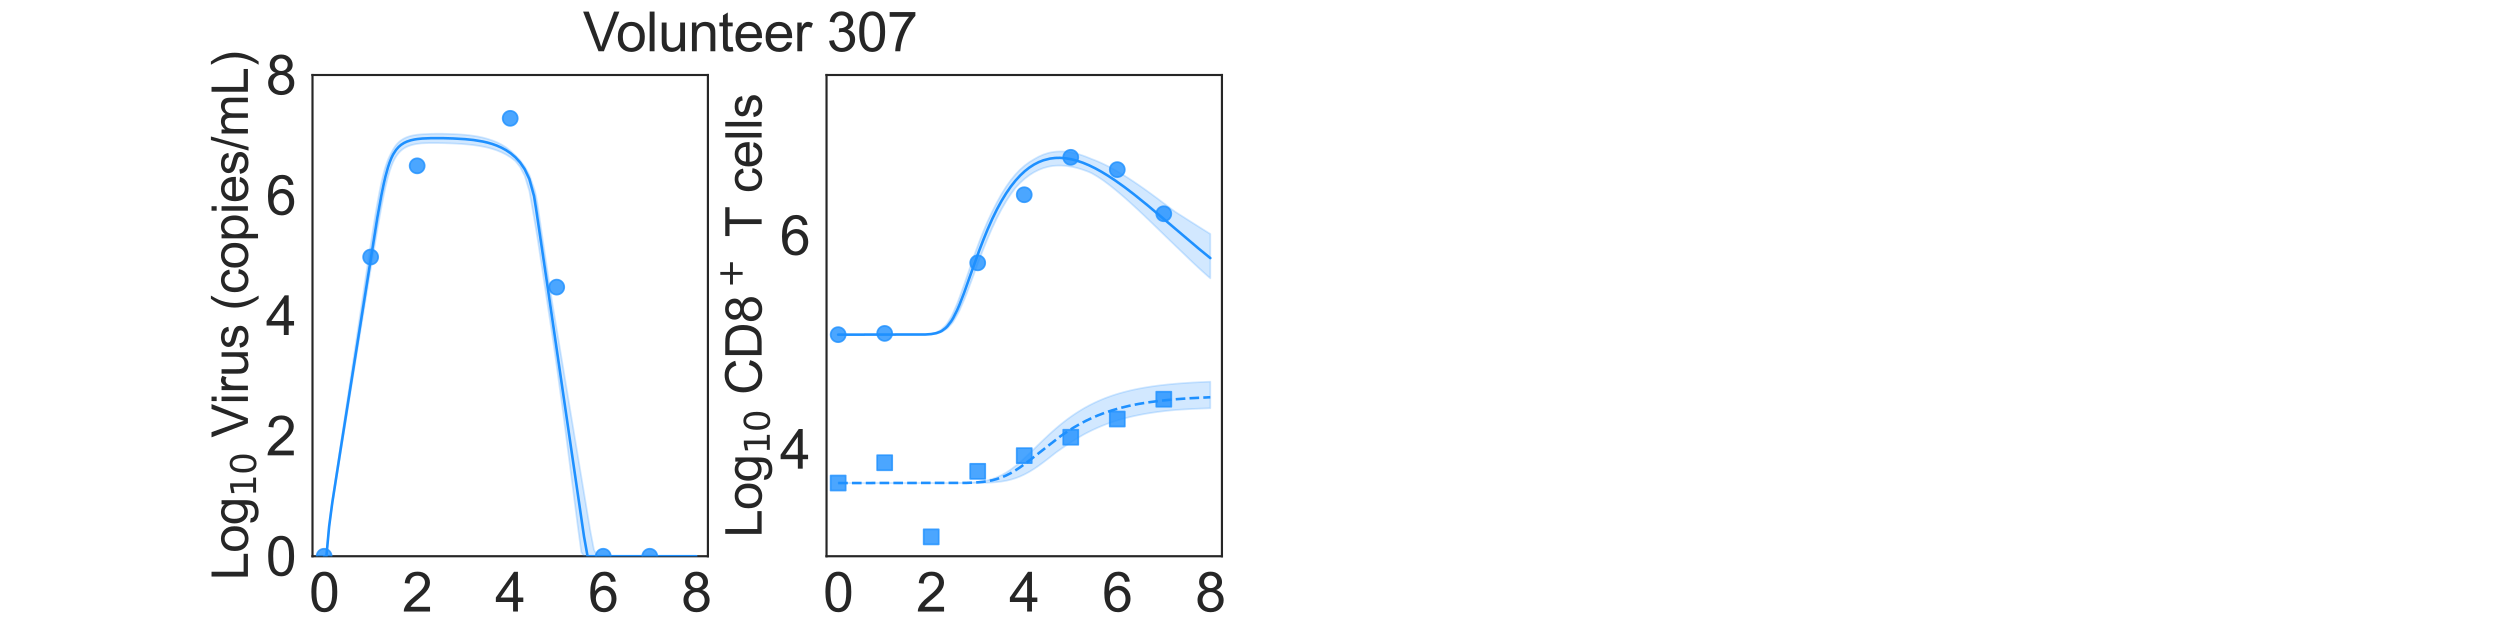 <?xml version="1.0" encoding="utf-8" standalone="no"?>
<!DOCTYPE svg PUBLIC "-//W3C//DTD SVG 1.1//EN"
  "http://www.w3.org/Graphics/SVG/1.1/DTD/svg11.dtd">
<svg xmlns:xlink="http://www.w3.org/1999/xlink" width="1440pt" height="360pt" viewBox="0 0 1440 360" xmlns="http://www.w3.org/2000/svg" version="1.1">
 <defs>
  <style type="text/css">*{stroke-linejoin: round; stroke-linecap: butt}</style>
 </defs>
 <g id="figure_1">
  <g id="patch_1">
   <path d="M 0 360 
L 1440 360 
L 1440 0 
L 0 0 
z
" style="fill: #ffffff"/>
  </g>
  <g id="axes_1">
   <g id="patch_2">
    <path d="M 180 320.4 
L 407.755 320.4 
L 407.755 43.2 
L 180 43.2 
z
" style="fill: #ffffff"/>
   </g>
   <g id="matplotlib.axis_1">
    <g id="xtick_1">
     <g id="text_1">
      <!-- 0 -->
      <g style="fill: #262626" transform="translate(178.024 352.232) scale(0.312 -0.312)">
       <defs>
        <path id="ArialMT-30" d="M 266 2259 
Q 266 3072 433 3567 
Q 600 4063 929 4331 
Q 1259 4600 1759 4600 
Q 2128 4600 2406 4451 
Q 2684 4303 2865 4023 
Q 3047 3744 3150 3342 
Q 3253 2941 3253 2259 
Q 3253 1453 3087 958 
Q 2922 463 2592 192 
Q 2263 -78 1759 -78 
Q 1097 -78 719 397 
Q 266 969 266 2259 
z
M 844 2259 
Q 844 1131 1108 757 
Q 1372 384 1759 384 
Q 2147 384 2411 759 
Q 2675 1134 2675 2259 
Q 2675 3391 2411 3762 
Q 2147 4134 1753 4134 
Q 1366 4134 1134 3806 
Q 844 3388 844 2259 
z
" transform="scale(0.016)"/>
       </defs>
       <use xlink:href="#ArialMT-30"/>
      </g>
     </g>
    </g>
    <g id="xtick_2">
     <g id="text_2">
      <!-- 2 -->
      <g style="fill: #262626" transform="translate(231.613 352.232) scale(0.312 -0.312)">
       <defs>
        <path id="ArialMT-32" d="M 3222 541 
L 3222 0 
L 194 0 
Q 188 203 259 391 
Q 375 700 629 1000 
Q 884 1300 1366 1694 
Q 2113 2306 2375 2664 
Q 2638 3022 2638 3341 
Q 2638 3675 2398 3904 
Q 2159 4134 1775 4134 
Q 1369 4134 1125 3890 
Q 881 3647 878 3216 
L 300 3275 
Q 359 3922 746 4261 
Q 1134 4600 1788 4600 
Q 2447 4600 2831 4234 
Q 3216 3869 3216 3328 
Q 3216 3053 3103 2787 
Q 2991 2522 2730 2228 
Q 2469 1934 1863 1422 
Q 1356 997 1212 845 
Q 1069 694 975 541 
L 3222 541 
z
" transform="scale(0.016)"/>
       </defs>
       <use xlink:href="#ArialMT-32"/>
      </g>
     </g>
    </g>
    <g id="xtick_3">
     <g id="text_3">
      <!-- 4 -->
      <g style="fill: #262626" transform="translate(285.202 352.232) scale(0.312 -0.312)">
       <defs>
        <path id="ArialMT-34" d="M 2069 0 
L 2069 1097 
L 81 1097 
L 81 1613 
L 2172 4581 
L 2631 4581 
L 2631 1613 
L 3250 1613 
L 3250 1097 
L 2631 1097 
L 2631 0 
L 2069 0 
z
M 2069 1613 
L 2069 3678 
L 634 1613 
L 2069 1613 
z
" transform="scale(0.016)"/>
       </defs>
       <use xlink:href="#ArialMT-34"/>
      </g>
     </g>
    </g>
    <g id="xtick_4">
     <g id="text_4">
      <!-- 6 -->
      <g style="fill: #262626" transform="translate(338.792 352.232) scale(0.312 -0.312)">
       <defs>
        <path id="ArialMT-36" d="M 3184 3459 
L 2625 3416 
Q 2550 3747 2413 3897 
Q 2184 4138 1850 4138 
Q 1581 4138 1378 3988 
Q 1113 3794 959 3422 
Q 806 3050 800 2363 
Q 1003 2672 1297 2822 
Q 1591 2972 1913 2972 
Q 2475 2972 2870 2558 
Q 3266 2144 3266 1488 
Q 3266 1056 3080 686 
Q 2894 316 2569 119 
Q 2244 -78 1831 -78 
Q 1128 -78 684 439 
Q 241 956 241 2144 
Q 241 3472 731 4075 
Q 1159 4600 1884 4600 
Q 2425 4600 2770 4297 
Q 3116 3994 3184 3459 
z
M 888 1484 
Q 888 1194 1011 928 
Q 1134 663 1356 523 
Q 1578 384 1822 384 
Q 2178 384 2434 671 
Q 2691 959 2691 1453 
Q 2691 1928 2437 2201 
Q 2184 2475 1800 2475 
Q 1419 2475 1153 2201 
Q 888 1928 888 1484 
z
" transform="scale(0.016)"/>
       </defs>
       <use xlink:href="#ArialMT-36"/>
      </g>
     </g>
    </g>
    <g id="xtick_5">
     <g id="text_5">
      <!-- 8 -->
      <g style="fill: #262626" transform="translate(392.381 352.232) scale(0.312 -0.312)">
       <defs>
        <path id="ArialMT-38" d="M 1131 2484 
Q 781 2613 612 2850 
Q 444 3088 444 3419 
Q 444 3919 803 4259 
Q 1163 4600 1759 4600 
Q 2359 4600 2725 4251 
Q 3091 3903 3091 3403 
Q 3091 3084 2923 2848 
Q 2756 2613 2416 2484 
Q 2838 2347 3058 2040 
Q 3278 1734 3278 1309 
Q 3278 722 2862 322 
Q 2447 -78 1769 -78 
Q 1091 -78 675 323 
Q 259 725 259 1325 
Q 259 1772 486 2073 
Q 713 2375 1131 2484 
z
M 1019 3438 
Q 1019 3113 1228 2906 
Q 1438 2700 1772 2700 
Q 2097 2700 2305 2904 
Q 2513 3109 2513 3406 
Q 2513 3716 2298 3927 
Q 2084 4138 1766 4138 
Q 1444 4138 1231 3931 
Q 1019 3725 1019 3438 
z
M 838 1322 
Q 838 1081 952 856 
Q 1066 631 1291 507 
Q 1516 384 1775 384 
Q 2178 384 2440 643 
Q 2703 903 2703 1303 
Q 2703 1709 2433 1975 
Q 2163 2241 1756 2241 
Q 1359 2241 1098 1978 
Q 838 1716 838 1322 
z
" transform="scale(0.016)"/>
       </defs>
       <use xlink:href="#ArialMT-38"/>
      </g>
     </g>
    </g>
    <g id="text_6">
     <!-- Time (d) -->
     <g style="fill: #262626" transform="translate(241.191 383.253) scale(0.286 -0.286)">
      <defs>
       <path id="ArialMT-54" d="M 1659 0 
L 1659 4041 
L 150 4041 
L 150 4581 
L 3781 4581 
L 3781 4041 
L 2266 4041 
L 2266 0 
L 1659 0 
z
" transform="scale(0.016)"/>
       <path id="ArialMT-69" d="M 425 3934 
L 425 4581 
L 988 4581 
L 988 3934 
L 425 3934 
z
M 425 0 
L 425 3319 
L 988 3319 
L 988 0 
L 425 0 
z
" transform="scale(0.016)"/>
       <path id="ArialMT-6d" d="M 422 0 
L 422 3319 
L 925 3319 
L 925 2853 
Q 1081 3097 1340 3245 
Q 1600 3394 1931 3394 
Q 2300 3394 2536 3241 
Q 2772 3088 2869 2813 
Q 3263 3394 3894 3394 
Q 4388 3394 4653 3120 
Q 4919 2847 4919 2278 
L 4919 0 
L 4359 0 
L 4359 2091 
Q 4359 2428 4304 2576 
Q 4250 2725 4106 2815 
Q 3963 2906 3769 2906 
Q 3419 2906 3187 2673 
Q 2956 2441 2956 1928 
L 2956 0 
L 2394 0 
L 2394 2156 
Q 2394 2531 2256 2718 
Q 2119 2906 1806 2906 
Q 1569 2906 1367 2781 
Q 1166 2656 1075 2415 
Q 984 2175 984 1722 
L 984 0 
L 422 0 
z
" transform="scale(0.016)"/>
       <path id="ArialMT-65" d="M 2694 1069 
L 3275 997 
Q 3138 488 2766 206 
Q 2394 -75 1816 -75 
Q 1088 -75 661 373 
Q 234 822 234 1631 
Q 234 2469 665 2931 
Q 1097 3394 1784 3394 
Q 2450 3394 2872 2941 
Q 3294 2488 3294 1666 
Q 3294 1616 3291 1516 
L 816 1516 
Q 847 969 1125 678 
Q 1403 388 1819 388 
Q 2128 388 2347 550 
Q 2566 713 2694 1069 
z
M 847 1978 
L 2700 1978 
Q 2663 2397 2488 2606 
Q 2219 2931 1791 2931 
Q 1403 2931 1139 2672 
Q 875 2413 847 1978 
z
" transform="scale(0.016)"/>
       <path id="ArialMT-20" transform="scale(0.016)"/>
       <path id="ArialMT-28" d="M 1497 -1347 
Q 1031 -759 709 28 
Q 388 816 388 1659 
Q 388 2403 628 3084 
Q 909 3875 1497 4659 
L 1900 4659 
Q 1522 4009 1400 3731 
Q 1209 3300 1100 2831 
Q 966 2247 966 1656 
Q 966 153 1900 -1347 
L 1497 -1347 
z
" transform="scale(0.016)"/>
       <path id="ArialMT-64" d="M 2575 0 
L 2575 419 
Q 2259 -75 1647 -75 
Q 1250 -75 917 144 
Q 584 363 401 755 
Q 219 1147 219 1656 
Q 219 2153 384 2558 
Q 550 2963 881 3178 
Q 1213 3394 1622 3394 
Q 1922 3394 2156 3267 
Q 2391 3141 2538 2938 
L 2538 4581 
L 3097 4581 
L 3097 0 
L 2575 0 
z
M 797 1656 
Q 797 1019 1065 703 
Q 1334 388 1700 388 
Q 2069 388 2326 689 
Q 2584 991 2584 1609 
Q 2584 2291 2321 2609 
Q 2059 2928 1675 2928 
Q 1300 2928 1048 2622 
Q 797 2316 797 1656 
z
" transform="scale(0.016)"/>
       <path id="ArialMT-29" d="M 791 -1347 
L 388 -1347 
Q 1322 153 1322 1656 
Q 1322 2244 1188 2822 
Q 1081 3291 891 3722 
Q 769 4003 388 4659 
L 791 4659 
Q 1378 3875 1659 3084 
Q 1900 2403 1900 1659 
Q 1900 816 1576 28 
Q 1253 -759 791 -1347 
z
" transform="scale(0.016)"/>
      </defs>
      <use xlink:href="#ArialMT-54"/>
      <use xlink:href="#ArialMT-69" x="57.334"/>
      <use xlink:href="#ArialMT-6d" x="79.551"/>
      <use xlink:href="#ArialMT-65" x="162.852"/>
      <use xlink:href="#ArialMT-20" x="218.467"/>
      <use xlink:href="#ArialMT-28" x="246.25"/>
      <use xlink:href="#ArialMT-64" x="279.551"/>
      <use xlink:href="#ArialMT-29" x="335.166"/>
     </g>
    </g>
   </g>
   <g id="matplotlib.axis_2">
    <g id="ytick_1">
     <g id="text_7">
      <!-- 0 -->
      <g style="fill: #262626" transform="translate(153.15 331.566) scale(0.312 -0.312)">
       <use xlink:href="#ArialMT-30"/>
      </g>
     </g>
    </g>
    <g id="ytick_2">
     <g id="text_8">
      <!-- 2 -->
      <g style="fill: #262626" transform="translate(153.15 262.266) scale(0.312 -0.312)">
       <use xlink:href="#ArialMT-32"/>
      </g>
     </g>
    </g>
    <g id="ytick_3">
     <g id="text_9">
      <!-- 4 -->
      <g style="fill: #262626" transform="translate(153.15 192.966) scale(0.312 -0.312)">
       <use xlink:href="#ArialMT-34"/>
      </g>
     </g>
    </g>
    <g id="ytick_4">
     <g id="text_10">
      <!-- 6 -->
      <g style="fill: #262626" transform="translate(153.15 123.666) scale(0.312 -0.312)">
       <use xlink:href="#ArialMT-36"/>
      </g>
     </g>
    </g>
    <g id="ytick_5">
     <g id="text_11">
      <!-- 8 -->
      <g style="fill: #262626" transform="translate(153.15 54.366) scale(0.312 -0.312)">
       <use xlink:href="#ArialMT-38"/>
      </g>
     </g>
    </g>
    <g id="text_12">
     <!-- Log$_{10}$ Virus (copies/mL) -->
     <g style="fill: #262626" transform="translate(142.858 334.238) rotate(-90) scale(0.286 -0.286)">
      <defs>
       <path id="ArialMT-4c" d="M 469 0 
L 469 4581 
L 1075 4581 
L 1075 541 
L 3331 541 
L 3331 0 
L 469 0 
z
" transform="scale(0.016)"/>
       <path id="ArialMT-6f" d="M 213 1659 
Q 213 2581 725 3025 
Q 1153 3394 1769 3394 
Q 2453 3394 2887 2945 
Q 3322 2497 3322 1706 
Q 3322 1066 3130 698 
Q 2938 331 2570 128 
Q 2203 -75 1769 -75 
Q 1072 -75 642 372 
Q 213 819 213 1659 
z
M 791 1659 
Q 791 1022 1069 705 
Q 1347 388 1769 388 
Q 2188 388 2466 706 
Q 2744 1025 2744 1678 
Q 2744 2294 2464 2611 
Q 2184 2928 1769 2928 
Q 1347 2928 1069 2612 
Q 791 2297 791 1659 
z
" transform="scale(0.016)"/>
       <path id="ArialMT-67" d="M 319 -275 
L 866 -356 
Q 900 -609 1056 -725 
Q 1266 -881 1628 -881 
Q 2019 -881 2231 -725 
Q 2444 -569 2519 -288 
Q 2563 -116 2559 434 
Q 2191 0 1641 0 
Q 956 0 581 494 
Q 206 988 206 1678 
Q 206 2153 378 2554 
Q 550 2956 876 3175 
Q 1203 3394 1644 3394 
Q 2231 3394 2613 2919 
L 2613 3319 
L 3131 3319 
L 3131 450 
Q 3131 -325 2973 -648 
Q 2816 -972 2473 -1159 
Q 2131 -1347 1631 -1347 
Q 1038 -1347 672 -1080 
Q 306 -813 319 -275 
z
M 784 1719 
Q 784 1066 1043 766 
Q 1303 466 1694 466 
Q 2081 466 2343 764 
Q 2606 1063 2606 1700 
Q 2606 2309 2336 2618 
Q 2066 2928 1684 2928 
Q 1309 2928 1046 2623 
Q 784 2319 784 1719 
z
" transform="scale(0.016)"/>
       <path id="DejaVuSans-31" d="M 794 531 
L 1825 531 
L 1825 4091 
L 703 3866 
L 703 4441 
L 1819 4666 
L 2450 4666 
L 2450 531 
L 3481 531 
L 3481 0 
L 794 0 
L 794 531 
z
" transform="scale(0.016)"/>
       <path id="DejaVuSans-30" d="M 2034 4250 
Q 1547 4250 1301 3770 
Q 1056 3291 1056 2328 
Q 1056 1369 1301 889 
Q 1547 409 2034 409 
Q 2525 409 2770 889 
Q 3016 1369 3016 2328 
Q 3016 3291 2770 3770 
Q 2525 4250 2034 4250 
z
M 2034 4750 
Q 2819 4750 3233 4129 
Q 3647 3509 3647 2328 
Q 3647 1150 3233 529 
Q 2819 -91 2034 -91 
Q 1250 -91 836 529 
Q 422 1150 422 2328 
Q 422 3509 836 4129 
Q 1250 4750 2034 4750 
z
" transform="scale(0.016)"/>
       <path id="ArialMT-56" d="M 1803 0 
L 28 4581 
L 684 4581 
L 1875 1253 
Q 2019 853 2116 503 
Q 2222 878 2363 1253 
L 3600 4581 
L 4219 4581 
L 2425 0 
L 1803 0 
z
" transform="scale(0.016)"/>
       <path id="ArialMT-72" d="M 416 0 
L 416 3319 
L 922 3319 
L 922 2816 
Q 1116 3169 1280 3281 
Q 1444 3394 1641 3394 
Q 1925 3394 2219 3213 
L 2025 2691 
Q 1819 2813 1613 2813 
Q 1428 2813 1281 2702 
Q 1134 2591 1072 2394 
Q 978 2094 978 1738 
L 978 0 
L 416 0 
z
" transform="scale(0.016)"/>
       <path id="ArialMT-75" d="M 2597 0 
L 2597 488 
Q 2209 -75 1544 -75 
Q 1250 -75 995 37 
Q 741 150 617 320 
Q 494 491 444 738 
Q 409 903 409 1263 
L 409 3319 
L 972 3319 
L 972 1478 
Q 972 1038 1006 884 
Q 1059 663 1231 536 
Q 1403 409 1656 409 
Q 1909 409 2131 539 
Q 2353 669 2445 892 
Q 2538 1116 2538 1541 
L 2538 3319 
L 3100 3319 
L 3100 0 
L 2597 0 
z
" transform="scale(0.016)"/>
       <path id="ArialMT-73" d="M 197 991 
L 753 1078 
Q 800 744 1014 566 
Q 1228 388 1613 388 
Q 2000 388 2187 545 
Q 2375 703 2375 916 
Q 2375 1106 2209 1216 
Q 2094 1291 1634 1406 
Q 1016 1563 777 1677 
Q 538 1791 414 1992 
Q 291 2194 291 2438 
Q 291 2659 392 2848 
Q 494 3038 669 3163 
Q 800 3259 1026 3326 
Q 1253 3394 1513 3394 
Q 1903 3394 2198 3281 
Q 2494 3169 2634 2976 
Q 2775 2784 2828 2463 
L 2278 2388 
Q 2241 2644 2061 2787 
Q 1881 2931 1553 2931 
Q 1166 2931 1000 2803 
Q 834 2675 834 2503 
Q 834 2394 903 2306 
Q 972 2216 1119 2156 
Q 1203 2125 1616 2013 
Q 2213 1853 2448 1751 
Q 2684 1650 2818 1456 
Q 2953 1263 2953 975 
Q 2953 694 2789 445 
Q 2625 197 2315 61 
Q 2006 -75 1616 -75 
Q 969 -75 630 194 
Q 291 463 197 991 
z
" transform="scale(0.016)"/>
       <path id="ArialMT-63" d="M 2588 1216 
L 3141 1144 
Q 3050 572 2676 248 
Q 2303 -75 1759 -75 
Q 1078 -75 664 370 
Q 250 816 250 1647 
Q 250 2184 428 2587 
Q 606 2991 970 3192 
Q 1334 3394 1763 3394 
Q 2303 3394 2647 3120 
Q 2991 2847 3088 2344 
L 2541 2259 
Q 2463 2594 2264 2762 
Q 2066 2931 1784 2931 
Q 1359 2931 1093 2626 
Q 828 2322 828 1663 
Q 828 994 1084 691 
Q 1341 388 1753 388 
Q 2084 388 2306 591 
Q 2528 794 2588 1216 
z
" transform="scale(0.016)"/>
       <path id="ArialMT-70" d="M 422 -1272 
L 422 3319 
L 934 3319 
L 934 2888 
Q 1116 3141 1344 3267 
Q 1572 3394 1897 3394 
Q 2322 3394 2647 3175 
Q 2972 2956 3137 2557 
Q 3303 2159 3303 1684 
Q 3303 1175 3120 767 
Q 2938 359 2589 142 
Q 2241 -75 1856 -75 
Q 1575 -75 1351 44 
Q 1128 163 984 344 
L 984 -1272 
L 422 -1272 
z
M 931 1641 
Q 931 1000 1190 694 
Q 1450 388 1819 388 
Q 2194 388 2461 705 
Q 2728 1022 2728 1688 
Q 2728 2322 2467 2637 
Q 2206 2953 1844 2953 
Q 1484 2953 1207 2617 
Q 931 2281 931 1641 
z
" transform="scale(0.016)"/>
       <path id="ArialMT-2f" d="M 0 -78 
L 1328 4659 
L 1778 4659 
L 453 -78 
L 0 -78 
z
" transform="scale(0.016)"/>
      </defs>
      <use xlink:href="#ArialMT-4c" transform="translate(0 0.203)"/>
      <use xlink:href="#ArialMT-6f" transform="translate(55.615 0.203)"/>
      <use xlink:href="#ArialMT-67" transform="translate(111.23 0.203)"/>
      <use xlink:href="#DejaVuSans-31" transform="translate(167.803 -16.203) scale(0.7)"/>
      <use xlink:href="#DejaVuSans-30" transform="translate(212.339 -16.203) scale(0.7)"/>
      <use xlink:href="#ArialMT-20" transform="translate(259.609 0.203)"/>
      <use xlink:href="#ArialMT-56" transform="translate(287.393 0.203)"/>
      <use xlink:href="#ArialMT-69" transform="translate(354.092 0.203)"/>
      <use xlink:href="#ArialMT-72" transform="translate(376.309 0.203)"/>
      <use xlink:href="#ArialMT-75" transform="translate(409.609 0.203)"/>
      <use xlink:href="#ArialMT-73" transform="translate(465.225 0.203)"/>
      <use xlink:href="#ArialMT-20" transform="translate(515.225 0.203)"/>
      <use xlink:href="#ArialMT-28" transform="translate(543.008 0.203)"/>
      <use xlink:href="#ArialMT-63" transform="translate(576.309 0.203)"/>
      <use xlink:href="#ArialMT-6f" transform="translate(626.309 0.203)"/>
      <use xlink:href="#ArialMT-70" transform="translate(681.924 0.203)"/>
      <use xlink:href="#ArialMT-69" transform="translate(737.539 0.203)"/>
      <use xlink:href="#ArialMT-65" transform="translate(759.756 0.203)"/>
      <use xlink:href="#ArialMT-73" transform="translate(815.371 0.203)"/>
      <use xlink:href="#ArialMT-2f" transform="translate(865.371 0.203)"/>
      <use xlink:href="#ArialMT-6d" transform="translate(893.154 0.203)"/>
      <use xlink:href="#ArialMT-4c" transform="translate(976.455 0.203)"/>
      <use xlink:href="#ArialMT-29" transform="translate(1032.07 0.203)"/>
     </g>
    </g>
   </g>
   <g id="patch_3">
    <path d="M 180 320.4 
L 180 43.2 
" style="fill: none; stroke: #262626; stroke-width: 1.25; stroke-linejoin: miter; stroke-linecap: square"/>
   </g>
   <g id="patch_4">
    <path d="M 407.755 320.4 
L 407.755 43.2 
" style="fill: none; stroke: #262626; stroke-width: 1.25; stroke-linejoin: miter; stroke-linecap: square"/>
   </g>
   <g id="patch_5">
    <path d="M 180 320.4 
L 407.755 320.4 
" style="fill: none; stroke: #262626; stroke-width: 1.25; stroke-linejoin: miter; stroke-linecap: square"/>
   </g>
   <g id="patch_6">
    <path d="M 180 43.2 
L 407.755 43.2 
" style="fill: none; stroke: #262626; stroke-width: 1.25; stroke-linejoin: miter; stroke-linecap: square"/>
   </g>
   <g id="PolyCollection_1">
    <defs>
     <path id="m70872c7cea" d="M 186.699 -39.6 
L 186.699 -39.6 
L 186.699 -39.6 
L 186.703 -39.6 
L 186.744 -39.6 
L 186.992 -39.6 
L 187.133 -39.6 
L 187.706 -39.6 
L 188.005 -39.6 
L 189.121 -51.571 
L 189.593 -56.098 
L 190.837 -65.715 
L 191.415 -69.546 
L 192.662 -77.434 
L 193.332 -81.556 
L 194.604 -89.403 
L 195.349 -93.969 
L 196.626 -101.831 
L 197.431 -106.751 
L 198.713 -114.627 
L 199.565 -119.837 
L 200.846 -127.71 
L 201.733 -133.139 
L 203.013 -140.998 
L 203.925 -146.586 
L 205.324 -155.188 
L 206.221 -160.657 
L 207.448 -168.095 
L 208.377 -173.735 
L 209.71 -181.816 
L 210.634 -187.418 
L 211.878 -194.932 
L 212.823 -200.636 
L 214.164 -208.683 
L 215.104 -214.312 
L 216.384 -221.853 
L 217.352 -227.51 
L 218.744 -235.378 
L 219.717 -240.759 
L 221.032 -247.518 
L 222.029 -252.252 
L 223.457 -257.899 
L 224.475 -261.435 
L 225.507 -264.395 
L 226.418 -266.629 
L 227.33 -268.464 
L 228.123 -269.794 
L 228.925 -270.959 
L 229.633 -271.839 
L 230.341 -272.61 
L 231.049 -273.279 
L 231.647 -273.776 
L 232.261 -274.232 
L 232.756 -274.558 
L 233.303 -274.886 
L 233.85 -275.182 
L 234.396 -275.449 
L 234.943 -275.69 
L 235.49 -275.909 
L 236.036 -276.106 
L 236.583 -276.285 
L 237.13 -276.446 
L 237.676 -276.593 
L 238.224 -276.725 
L 238.778 -276.847 
L 239.339 -276.957 
L 239.909 -277.059 
L 240.491 -277.152 
L 242.576 -277.408 
L 243.344 -277.456 
L 245.526 -277.551 
L 246.471 -277.574 
L 248.587 -277.601 
L 249.655 -277.607 
L 251.821 -277.594 
L 252.976 -277.579 
L 255.247 -277.534 
L 256.491 -277.502 
L 259.17 -277.412 
L 260.983 -277.341 
L 263.662 -277.206 
L 265.634 -277.083 
L 267.955 -276.909 
L 270.275 -276.696 
L 272.766 -276.416 
L 275.446 -276.039 
L 278.125 -275.567 
L 280.805 -274.98 
L 283.484 -274.255 
L 286.164 -273.362 
L 288.843 -272.268 
L 291.523 -270.927 
L 294.202 -269.277 
L 296.882 -267.229 
L 299.561 -263.826 
L 302.241 -258.7 
L 304.92 -249.897 
L 307.6 -234.791 
L 308.135 -231.628 
L 308.139 -231.607 
L 308.175 -231.397 
L 308.176 -231.387 
L 308.192 -231.294 
L 308.221 -231.124 
L 308.232 -231.061 
L 308.237 -231.029 
L 308.237 -231.027 
L 308.24 -231.012 
L 308.247 -230.972 
L 308.252 -230.939 
L 308.254 -230.927 
L 308.257 -230.913 
L 308.263 -230.876 
L 308.269 -230.839 
L 308.282 -230.761 
L 308.304 -230.633 
L 308.354 -230.339 
L 308.467 -229.671 
L 308.757 -227.959 
L 309.644 -222.513 
L 310.249 -218.621 
L 311.709 -208.969 
L 312.562 -203.331 
L 314.443 -191.016 
L 315.489 -184.085 
L 317.605 -170.192 
L 318.794 -162.259 
L 321.008 -146.588 
L 322.302 -137.188 
L 324.294 -122.706 
L 325.694 -111.913 
L 327.735 -96.13 
L 329.21 -84.723 
L 331.259 -68.864 
L 332.789 -57.028 
L 334.829 -41.964 
L 336.402 -39.6 
L 338.433 -39.6 
L 340.053 -39.6 
L 342.114 -39.6 
L 344.174 -39.6 
L 346.355 -39.6 
L 348.788 -39.6 
L 351.467 -39.6 
L 354.147 -39.6 
L 356.826 -39.6 
L 359.506 -39.6 
L 362.185 -39.6 
L 364.865 -39.6 
L 367.544 -39.6 
L 370.224 -39.6 
L 372.903 -39.6 
L 375.583 -39.6 
L 378.262 -39.6 
L 380.942 -39.6 
L 383.621 -39.6 
L 386.3 -39.6 
L 388.98 -39.6 
L 391.659 -39.6 
L 394.339 -39.6 
L 397.018 -39.6 
L 399.698 -39.6 
L 401.056 -39.6 
L 401.056 -39.6 
L 401.056 -39.6 
L 399.698 -39.6 
L 397.018 -39.6 
L 394.339 -39.6 
L 391.659 -39.6 
L 388.98 -39.6 
L 386.3 -39.6 
L 383.621 -39.6 
L 380.942 -39.6 
L 378.262 -39.6 
L 375.583 -39.6 
L 372.903 -39.6 
L 370.224 -39.6 
L 367.544 -39.6 
L 364.865 -39.6 
L 362.185 -39.6 
L 359.506 -39.6 
L 356.826 -39.6 
L 354.147 -39.6 
L 351.467 -39.6 
L 348.788 -39.6 
L 346.355 -39.6 
L 344.174 -39.6 
L 342.114 -43.364 
L 340.053 -54.074 
L 338.433 -63.802 
L 336.402 -75.995 
L 334.829 -85.439 
L 332.789 -97.688 
L 331.259 -106.869 
L 329.21 -119.174 
L 327.735 -128.028 
L 325.694 -140.27 
L 324.294 -148.664 
L 322.302 -160.596 
L 321.008 -168.335 
L 318.794 -181.567 
L 317.605 -188.656 
L 315.489 -202.803 
L 314.443 -209.782 
L 312.562 -222.378 
L 311.709 -228.04 
L 310.249 -238.12 
L 309.644 -242.29 
L 308.757 -247.058 
L 308.467 -248.423 
L 308.354 -248.955 
L 308.304 -249.188 
L 308.282 -249.29 
L 308.269 -249.352 
L 308.263 -249.381 
L 308.257 -249.411 
L 308.254 -249.422 
L 308.252 -249.432 
L 308.247 -249.458 
L 308.24 -249.49 
L 308.237 -249.502 
L 308.237 -249.503 
L 308.232 -249.529 
L 308.221 -249.579 
L 308.192 -249.676 
L 308.176 -249.726 
L 308.175 -249.731 
L 308.139 -249.844 
L 308.135 -249.855 
L 307.6 -251.543 
L 304.92 -259.236 
L 302.241 -264.072 
L 299.561 -267.661 
L 296.882 -270.426 
L 294.202 -272.987 
L 291.523 -275.098 
L 288.843 -276.762 
L 286.164 -278.087 
L 283.484 -279.148 
L 280.805 -280.023 
L 278.125 -280.749 
L 275.446 -281.323 
L 272.766 -281.771 
L 270.275 -282.103 
L 267.955 -282.336 
L 265.634 -282.527 
L 263.662 -282.652 
L 260.983 -282.784 
L 259.17 -282.857 
L 256.491 -282.926 
L 255.247 -282.951 
L 252.976 -282.971 
L 251.821 -282.973 
L 249.655 -282.945 
L 248.587 -282.925 
L 246.471 -282.841 
L 245.526 -282.807 
L 243.344 -282.69 
L 242.576 -282.631 
L 240.491 -282.428 
L 239.909 -282.351 
L 239.339 -282.266 
L 238.778 -282.173 
L 238.224 -282.071 
L 237.676 -281.96 
L 237.13 -281.837 
L 236.583 -281.701 
L 236.036 -281.551 
L 235.49 -281.385 
L 234.943 -281.203 
L 234.396 -281.001 
L 233.85 -280.779 
L 233.303 -280.532 
L 232.756 -280.259 
L 232.261 -279.988 
L 231.647 -279.616 
L 231.049 -279.212 
L 230.341 -278.675 
L 229.633 -278.063 
L 228.925 -277.36 
L 228.123 -276.435 
L 227.33 -275.365 
L 226.418 -273.921 
L 225.507 -272.197 
L 224.475 -270.177 
L 223.457 -267.95 
L 222.029 -263.931 
L 221.032 -260.524 
L 219.717 -255.047 
L 218.744 -250.4 
L 217.352 -242.86 
L 216.384 -237.256 
L 215.104 -229.379 
L 214.164 -223.423 
L 212.823 -214.713 
L 211.878 -208.495 
L 210.634 -200.254 
L 209.71 -194.102 
L 208.377 -185.197 
L 207.448 -178.965 
L 206.221 -170.752 
L 205.324 -164.739 
L 203.925 -155.346 
L 203.013 -149.213 
L 201.733 -140.624 
L 200.846 -134.675 
L 199.565 -126.069 
L 198.713 -120.359 
L 197.431 -111.749 
L 196.626 -106.356 
L 195.349 -97.782 
L 194.604 -92.805 
L 193.332 -84.383 
L 192.662 -80.043 
L 191.415 -71.73 
L 190.837 -67.683 
L 189.593 -57.625 
L 189.121 -52.836 
L 188.005 -39.888 
L 187.706 -39.6 
L 187.133 -39.6 
L 186.992 -39.6 
L 186.744 -39.6 
L 186.703 -39.6 
L 186.699 -39.6 
L 186.699 -39.6 
z
" style="stroke: #1e90ff; stroke-opacity: 0.2"/>
    </defs>
    <g clip-path="url(#p7996930f41)">
     <use xlink:href="#m70872c7cea" x="0" y="360" style="fill: #1e90ff; fill-opacity: 0.2; stroke: #1e90ff; stroke-opacity: 0.2"/>
    </g>
   </g>
   <g id="PathCollection_1">
    <defs>
     <path id="m2195548777" d="M 0 4.33 
C 1.148 4.33 2.25 3.874 3.062 3.062 
C 3.874 2.25 4.33 1.148 4.33 0 
C 4.33 -1.148 3.874 -2.25 3.062 -3.062 
C 2.25 -3.874 1.148 -4.33 0 -4.33 
C -1.148 -4.33 -2.25 -3.874 -3.062 -3.062 
C -3.874 -2.25 -4.33 -1.148 -4.33 0 
C -4.33 1.148 -3.874 2.25 -3.062 3.062 
C -2.25 3.874 -1.148 4.33 0 4.33 
z
" style="stroke: #1e90ff; stroke-opacity: 0.8"/>
    </defs>
    <g clip-path="url(#p7996930f41)">
     <use xlink:href="#m2195548777" x="186.699" y="320.4" style="fill: #1e90ff; fill-opacity: 0.8; stroke: #1e90ff; stroke-opacity: 0.8"/>
     <use xlink:href="#m2195548777" x="213.493" y="148.039" style="fill: #1e90ff; fill-opacity: 0.8; stroke: #1e90ff; stroke-opacity: 0.8"/>
     <use xlink:href="#m2195548777" x="240.288" y="95.521" style="fill: #1e90ff; fill-opacity: 0.8; stroke: #1e90ff; stroke-opacity: 0.8"/>
     <use xlink:href="#m2195548777" x="293.878" y="68.156" style="fill: #1e90ff; fill-opacity: 0.8; stroke: #1e90ff; stroke-opacity: 0.8"/>
     <use xlink:href="#m2195548777" x="320.672" y="165.384" style="fill: #1e90ff; fill-opacity: 0.8; stroke: #1e90ff; stroke-opacity: 0.8"/>
     <use xlink:href="#m2195548777" x="347.467" y="320.4" style="fill: #1e90ff; fill-opacity: 0.8; stroke: #1e90ff; stroke-opacity: 0.8"/>
     <use xlink:href="#m2195548777" x="374.262" y="320.4" style="fill: #1e90ff; fill-opacity: 0.8; stroke: #1e90ff; stroke-opacity: 0.8"/>
    </g>
   </g>
   <g id="line2d_1">
    <path d="M 186.699 320.4 
L 188.005 320.4 
L 189.593 303.157 
L 191.415 289.404 
L 196.626 256.054 
L 217.352 125.322 
L 219.717 112.255 
L 221.032 105.877 
L 222.029 101.6 
L 223.457 96.417 
L 224.475 93.392 
L 225.507 90.857 
L 226.418 89.004 
L 228.123 86.329 
L 229.633 84.612 
L 231.049 83.401 
L 232.756 82.314 
L 234.396 81.547 
L 236.583 80.824 
L 238.778 80.337 
L 240.491 80.072 
L 243.344 79.786 
L 248.587 79.568 
L 255.247 79.584 
L 260.983 79.748 
L 267.955 80.156 
L 272.766 80.647 
L 278.125 81.524 
L 280.805 82.14 
L 283.484 82.911 
L 286.164 83.867 
L 288.843 85.049 
L 291.523 86.511 
L 294.202 88.329 
L 296.882 90.614 
L 299.561 93.553 
L 302.241 97.488 
L 304.92 103.172 
L 307.6 112.925 
L 308.757 120.139 
L 315.489 165.654 
L 327.735 249.763 
L 336.402 309.089 
L 338.433 320.4 
L 401.056 320.4 
L 401.056 320.4 
" clip-path="url(#p7996930f41)" style="fill: none; stroke: #1e90ff; stroke-width: 1.5; stroke-linecap: round"/>
   </g>
  </g>
  <g id="axes_2">
   <g id="patch_7">
    <path d="M 476.082 320.4 
L 703.837 320.4 
L 703.837 43.2 
L 476.082 43.2 
z
" style="fill: #ffffff"/>
   </g>
   <g id="matplotlib.axis_3">
    <g id="xtick_6">
     <g id="text_13">
      <!-- 0 -->
      <g style="fill: #262626" transform="translate(474.105 352.232) scale(0.312 -0.312)">
       <use xlink:href="#ArialMT-30"/>
      </g>
     </g>
    </g>
    <g id="xtick_7">
     <g id="text_14">
      <!-- 2 -->
      <g style="fill: #262626" transform="translate(527.695 352.232) scale(0.312 -0.312)">
       <use xlink:href="#ArialMT-32"/>
      </g>
     </g>
    </g>
    <g id="xtick_8">
     <g id="text_15">
      <!-- 4 -->
      <g style="fill: #262626" transform="translate(581.284 352.232) scale(0.312 -0.312)">
       <use xlink:href="#ArialMT-34"/>
      </g>
     </g>
    </g>
    <g id="xtick_9">
     <g id="text_16">
      <!-- 6 -->
      <g style="fill: #262626" transform="translate(634.874 352.232) scale(0.312 -0.312)">
       <use xlink:href="#ArialMT-36"/>
      </g>
     </g>
    </g>
    <g id="xtick_10">
     <g id="text_17">
      <!-- 8 -->
      <g style="fill: #262626" transform="translate(688.463 352.232) scale(0.312 -0.312)">
       <use xlink:href="#ArialMT-38"/>
      </g>
     </g>
    </g>
    <g id="text_18">
     <!-- Time (d) -->
     <g style="fill: #262626" transform="translate(537.273 383.253) scale(0.286 -0.286)">
      <use xlink:href="#ArialMT-54"/>
      <use xlink:href="#ArialMT-69" x="57.334"/>
      <use xlink:href="#ArialMT-6d" x="79.551"/>
      <use xlink:href="#ArialMT-65" x="162.852"/>
      <use xlink:href="#ArialMT-20" x="218.467"/>
      <use xlink:href="#ArialMT-28" x="246.25"/>
      <use xlink:href="#ArialMT-64" x="279.551"/>
      <use xlink:href="#ArialMT-29" x="335.166"/>
     </g>
    </g>
   </g>
   <g id="matplotlib.axis_4">
    <g id="ytick_6">
     <g id="text_19">
      <!-- 4 -->
      <g style="fill: #262626" transform="translate(449.232 269.966) scale(0.312 -0.312)">
       <use xlink:href="#ArialMT-34"/>
      </g>
     </g>
    </g>
    <g id="ytick_7">
     <g id="text_20">
      <!-- 6 -->
      <g style="fill: #262626" transform="translate(449.232 146.766) scale(0.312 -0.312)">
       <use xlink:href="#ArialMT-36"/>
      </g>
     </g>
    </g>
    <g id="text_21">
     <!-- Log$_{10}$ CD8$^+$ T cells -->
     <g style="fill: #262626" transform="translate(438.94 309.642) rotate(-90) scale(0.286 -0.286)">
      <defs>
       <path id="ArialMT-43" d="M 3763 1606 
L 4369 1453 
Q 4178 706 3683 314 
Q 3188 -78 2472 -78 
Q 1731 -78 1267 223 
Q 803 525 561 1097 
Q 319 1669 319 2325 
Q 319 3041 592 3573 
Q 866 4106 1370 4382 
Q 1875 4659 2481 4659 
Q 3169 4659 3637 4309 
Q 4106 3959 4291 3325 
L 3694 3184 
Q 3534 3684 3231 3912 
Q 2928 4141 2469 4141 
Q 1941 4141 1586 3887 
Q 1231 3634 1087 3207 
Q 944 2781 944 2328 
Q 944 1744 1114 1308 
Q 1284 872 1643 656 
Q 2003 441 2422 441 
Q 2931 441 3284 734 
Q 3638 1028 3763 1606 
z
" transform="scale(0.016)"/>
       <path id="ArialMT-44" d="M 494 0 
L 494 4581 
L 2072 4581 
Q 2606 4581 2888 4516 
Q 3281 4425 3559 4188 
Q 3922 3881 4101 3404 
Q 4281 2928 4281 2316 
Q 4281 1794 4159 1391 
Q 4038 988 3847 723 
Q 3656 459 3429 307 
Q 3203 156 2883 78 
Q 2563 0 2147 0 
L 494 0 
z
M 1100 541 
L 2078 541 
Q 2531 541 2789 625 
Q 3047 709 3200 863 
Q 3416 1078 3536 1442 
Q 3656 1806 3656 2325 
Q 3656 3044 3420 3430 
Q 3184 3816 2847 3947 
Q 2603 4041 2063 4041 
L 1100 4041 
L 1100 541 
z
" transform="scale(0.016)"/>
       <path id="DejaVuSans-2b" d="M 2944 4013 
L 2944 2272 
L 4684 2272 
L 4684 1741 
L 2944 1741 
L 2944 0 
L 2419 0 
L 2419 1741 
L 678 1741 
L 678 2272 
L 2419 2272 
L 2419 4013 
L 2944 4013 
z
" transform="scale(0.016)"/>
       <path id="ArialMT-6c" d="M 409 0 
L 409 4581 
L 972 4581 
L 972 0 
L 409 0 
z
" transform="scale(0.016)"/>
      </defs>
      <use xlink:href="#ArialMT-4c" transform="translate(0 0.827)"/>
      <use xlink:href="#ArialMT-6f" transform="translate(55.615 0.827)"/>
      <use xlink:href="#ArialMT-67" transform="translate(111.23 0.827)"/>
      <use xlink:href="#DejaVuSans-31" transform="translate(167.803 -15.58) scale(0.7)"/>
      <use xlink:href="#DejaVuSans-30" transform="translate(212.339 -15.58) scale(0.7)"/>
      <use xlink:href="#ArialMT-20" transform="translate(259.609 0.827)"/>
      <use xlink:href="#ArialMT-43" transform="translate(287.393 0.827)"/>
      <use xlink:href="#ArialMT-44" transform="translate(359.609 0.827)"/>
      <use xlink:href="#ArialMT-38" transform="translate(431.826 0.827)"/>
      <use xlink:href="#DejaVuSans-2b" transform="translate(502.036 39.108) scale(0.7)"/>
      <use xlink:href="#ArialMT-20" transform="translate(577.061 0.827)"/>
      <use xlink:href="#ArialMT-54" transform="translate(604.844 0.827)"/>
      <use xlink:href="#ArialMT-20" transform="translate(665.928 0.827)"/>
      <use xlink:href="#ArialMT-63" transform="translate(693.711 0.827)"/>
      <use xlink:href="#ArialMT-65" transform="translate(743.711 0.827)"/>
      <use xlink:href="#ArialMT-6c" transform="translate(799.326 0.827)"/>
      <use xlink:href="#ArialMT-6c" transform="translate(821.543 0.827)"/>
      <use xlink:href="#ArialMT-73" transform="translate(843.76 0.827)"/>
     </g>
    </g>
   </g>
   <g id="patch_8">
    <path d="M 476.082 320.4 
L 476.082 43.2 
" style="fill: none; stroke: #262626; stroke-width: 1.25; stroke-linejoin: miter; stroke-linecap: square"/>
   </g>
   <g id="patch_9">
    <path d="M 703.837 320.4 
L 703.837 43.2 
" style="fill: none; stroke: #262626; stroke-width: 1.25; stroke-linejoin: miter; stroke-linecap: square"/>
   </g>
   <g id="patch_10">
    <path d="M 476.082 320.4 
L 703.837 320.4 
" style="fill: none; stroke: #262626; stroke-width: 1.25; stroke-linejoin: miter; stroke-linecap: square"/>
   </g>
   <g id="patch_11">
    <path d="M 476.082 43.2 
L 703.837 43.2 
" style="fill: none; stroke: #262626; stroke-width: 1.25; stroke-linejoin: miter; stroke-linecap: square"/>
   </g>
   <g id="PolyCollection_2">
    <defs>
     <path id="m71db6f8a2d" d="M 482.78 -167.238 
L 482.78 -167.238 
L 482.781 -167.238 
L 482.785 -167.238 
L 482.826 -167.238 
L 483.073 -167.238 
L 483.215 -167.238 
L 483.788 -167.238 
L 484.086 -167.238 
L 485.202 -167.238 
L 485.675 -167.238 
L 486.919 -167.238 
L 487.497 -167.238 
L 488.743 -167.238 
L 489.414 -167.238 
L 490.686 -167.238 
L 491.43 -167.238 
L 492.708 -167.238 
L 493.513 -167.238 
L 494.795 -167.238 
L 495.646 -167.238 
L 496.928 -167.238 
L 497.815 -167.238 
L 499.094 -167.238 
L 500.007 -167.238 
L 501.406 -167.238 
L 502.302 -167.238 
L 503.529 -167.238 
L 504.459 -167.238 
L 505.792 -167.238 
L 506.715 -167.238 
L 507.96 -167.238 
L 508.905 -167.238 
L 510.246 -167.238 
L 511.186 -167.238 
L 512.465 -167.238 
L 513.433 -167.238 
L 514.826 -167.238 
L 515.799 -167.238 
L 517.114 -167.238 
L 518.111 -167.238 
L 519.539 -167.238 
L 520.557 -167.239 
L 521.589 -167.239 
L 522.5 -167.239 
L 523.411 -167.24 
L 524.205 -167.24 
L 525.007 -167.241 
L 525.715 -167.242 
L 526.423 -167.243 
L 527.131 -167.245 
L 527.729 -167.247 
L 528.343 -167.25 
L 528.838 -167.252 
L 529.385 -167.255 
L 529.931 -167.26 
L 530.478 -167.265 
L 531.025 -167.271 
L 531.571 -167.279 
L 532.118 -167.288 
L 532.665 -167.299 
L 533.211 -167.313 
L 533.758 -167.329 
L 534.306 -167.35 
L 534.86 -167.374 
L 535.42 -167.404 
L 535.991 -167.441 
L 536.572 -167.485 
L 538.658 -167.733 
L 539.426 -167.889 
L 541.607 -168.494 
L 542.552 -168.874 
L 544.668 -170.118 
L 545.737 -170.893 
L 547.903 -173.201 
L 549.058 -174.671 
L 551.329 -178.548 
L 552.573 -180.932 
L 555.252 -187.02 
L 557.065 -191.526 
L 559.744 -198.701 
L 561.716 -204.063 
L 564.036 -210.299 
L 566.357 -216.353 
L 568.848 -222.522 
L 571.528 -228.685 
L 574.207 -234.334 
L 576.886 -239.459 
L 579.566 -244.068 
L 582.245 -248.178 
L 584.925 -251.789 
L 587.604 -254.639 
L 590.284 -257.07 
L 592.963 -259.112 
L 595.643 -260.792 
L 598.322 -262.134 
L 601.002 -263.178 
L 603.681 -263.917 
L 604.217 -264.032 
L 604.221 -264.032 
L 604.256 -264.04 
L 604.258 -264.04 
L 604.274 -264.043 
L 604.303 -264.049 
L 604.313 -264.051 
L 604.319 -264.052 
L 604.319 -264.052 
L 604.322 -264.053 
L 604.328 -264.054 
L 604.334 -264.056 
L 604.336 -264.056 
L 604.338 -264.056 
L 604.345 -264.058 
L 604.351 -264.059 
L 604.364 -264.062 
L 604.386 -264.066 
L 604.435 -264.076 
L 604.549 -264.098 
L 604.839 -264.15 
L 605.725 -264.297 
L 606.33 -264.384 
L 607.79 -264.536 
L 608.644 -264.586 
L 610.525 -264.629 
L 611.571 -264.601 
L 613.687 -264.455 
L 614.875 -264.321 
L 617.09 -263.966 
L 618.383 -263.711 
L 620.375 -263.228 
L 621.776 -262.836 
L 623.817 -262.193 
L 625.291 -261.671 
L 627.341 -260.886 
L 628.87 -260.2 
L 630.911 -259.01 
L 632.484 -258.037 
L 634.515 -256.71 
L 636.135 -255.58 
L 638.195 -254.04 
L 640.256 -252.433 
L 642.437 -250.679 
L 644.869 -248.646 
L 647.549 -246.344 
L 650.228 -243.97 
L 652.908 -241.542 
L 655.587 -239.065 
L 658.267 -236.547 
L 660.946 -233.996 
L 663.626 -231.421 
L 666.305 -228.83 
L 668.985 -226.229 
L 671.664 -223.627 
L 674.344 -221.031 
L 677.023 -218.449 
L 679.703 -215.887 
L 682.382 -213.304 
L 685.062 -210.722 
L 687.741 -208.18 
L 690.421 -205.685 
L 693.1 -203.245 
L 695.779 -200.867 
L 697.138 -199.687 
L 697.138 -225.238 
L 697.138 -225.238 
L 695.779 -226.083 
L 693.1 -227.758 
L 690.421 -229.442 
L 687.741 -231.134 
L 685.062 -232.833 
L 682.382 -234.537 
L 679.703 -236.245 
L 677.023 -237.953 
L 674.344 -239.876 
L 671.664 -241.916 
L 668.985 -243.939 
L 666.305 -245.941 
L 663.626 -247.916 
L 660.946 -249.861 
L 658.267 -251.769 
L 655.587 -253.634 
L 652.908 -255.451 
L 650.228 -257.213 
L 647.549 -258.916 
L 644.869 -260.544 
L 642.437 -261.966 
L 640.256 -263.174 
L 638.195 -264.259 
L 636.135 -265.289 
L 634.515 -266.052 
L 632.484 -266.955 
L 630.911 -267.603 
L 628.87 -268.384 
L 627.341 -268.998 
L 625.291 -269.83 
L 623.817 -270.376 
L 621.776 -271.044 
L 620.375 -271.452 
L 618.383 -271.937 
L 617.09 -272.198 
L 614.875 -272.537 
L 613.687 -272.654 
L 611.571 -272.772 
L 610.525 -272.766 
L 608.644 -272.681 
L 607.79 -272.602 
L 606.33 -272.404 
L 605.725 -272.305 
L 604.839 -272.128 
L 604.549 -272.061 
L 604.435 -272.034 
L 604.386 -272.022 
L 604.364 -272.017 
L 604.351 -272.014 
L 604.345 -272.012 
L 604.338 -272.011 
L 604.336 -272.01 
L 604.334 -272.01 
L 604.328 -272.008 
L 604.322 -272.007 
L 604.319 -272.006 
L 604.319 -272.006 
L 604.313 -272.005 
L 604.303 -272.002 
L 604.274 -271.995 
L 604.258 -271.992 
L 604.256 -271.991 
L 604.221 -271.983 
L 604.217 -271.982 
L 603.681 -271.849 
L 601.002 -270.962 
L 598.322 -269.801 
L 595.643 -268.311 
L 592.963 -266.661 
L 590.284 -264.712 
L 587.604 -262.355 
L 584.925 -259.561 
L 582.245 -256.3 
L 579.566 -252.543 
L 576.886 -248.259 
L 574.207 -243.419 
L 571.528 -238.155 
L 568.848 -232.438 
L 566.357 -226.593 
L 564.036 -220.716 
L 561.716 -214.462 
L 559.744 -208.89 
L 557.065 -201.1 
L 555.252 -195.861 
L 552.573 -188.432 
L 551.329 -185.125 
L 549.058 -179.904 
L 547.903 -177.561 
L 545.737 -173.944 
L 544.668 -172.566 
L 542.552 -170.483 
L 541.607 -169.748 
L 539.426 -168.633 
L 538.658 -168.299 
L 536.572 -167.813 
L 535.991 -167.709 
L 535.42 -167.608 
L 534.86 -167.545 
L 534.306 -167.492 
L 533.758 -167.453 
L 533.211 -167.415 
L 532.665 -167.378 
L 532.118 -167.351 
L 531.571 -167.33 
L 531.025 -167.314 
L 530.478 -167.298 
L 529.931 -167.286 
L 529.385 -167.277 
L 528.838 -167.269 
L 528.343 -167.264 
L 527.729 -167.258 
L 527.131 -167.254 
L 526.423 -167.25 
L 525.715 -167.247 
L 525.007 -167.245 
L 524.205 -167.243 
L 523.411 -167.241 
L 522.5 -167.24 
L 521.589 -167.24 
L 520.557 -167.239 
L 519.539 -167.239 
L 518.111 -167.238 
L 517.114 -167.238 
L 515.799 -167.238 
L 514.826 -167.238 
L 513.433 -167.238 
L 512.465 -167.238 
L 511.186 -167.238 
L 510.246 -167.238 
L 508.905 -167.238 
L 507.96 -167.238 
L 506.715 -167.238 
L 505.792 -167.238 
L 504.459 -167.238 
L 503.529 -167.238 
L 502.302 -167.238 
L 501.406 -167.238 
L 500.007 -167.238 
L 499.094 -167.238 
L 497.815 -167.238 
L 496.928 -167.238 
L 495.646 -167.238 
L 494.795 -167.238 
L 493.513 -167.238 
L 492.708 -167.238 
L 491.43 -167.238 
L 490.686 -167.238 
L 489.414 -167.238 
L 488.743 -167.238 
L 487.497 -167.238 
L 486.919 -167.238 
L 485.675 -167.238 
L 485.202 -167.238 
L 484.086 -167.238 
L 483.788 -167.238 
L 483.215 -167.238 
L 483.073 -167.238 
L 482.826 -167.238 
L 482.785 -167.238 
L 482.781 -167.238 
L 482.78 -167.238 
z
" style="stroke: #1e90ff; stroke-opacity: 0.2"/>
    </defs>
    <g clip-path="url(#p46b27d9149)">
     <use xlink:href="#m71db6f8a2d" x="0" y="360" style="fill: #1e90ff; fill-opacity: 0.2; stroke: #1e90ff; stroke-opacity: 0.2"/>
    </g>
   </g>
   <g id="PolyCollection_3">
    <defs>
     <path id="mf38803db53" d="M 482.78 -81.764 
L 482.78 -81.764 
L 482.781 -81.764 
L 482.785 -81.764 
L 482.826 -81.764 
L 483.073 -81.764 
L 483.215 -81.764 
L 483.788 -81.764 
L 484.086 -81.764 
L 485.202 -81.764 
L 485.675 -81.764 
L 486.919 -81.764 
L 487.497 -81.764 
L 488.743 -81.764 
L 489.414 -81.764 
L 490.686 -81.764 
L 491.43 -81.764 
L 492.708 -81.764 
L 493.513 -81.764 
L 494.795 -81.764 
L 495.646 -81.764 
L 496.928 -81.764 
L 497.815 -81.764 
L 499.094 -81.764 
L 500.007 -81.764 
L 501.406 -81.764 
L 502.302 -81.764 
L 503.529 -81.764 
L 504.459 -81.764 
L 505.792 -81.764 
L 506.715 -81.764 
L 507.96 -81.764 
L 508.905 -81.764 
L 510.246 -81.764 
L 511.186 -81.764 
L 512.465 -81.764 
L 513.433 -81.764 
L 514.826 -81.764 
L 515.799 -81.764 
L 517.114 -81.764 
L 518.111 -81.764 
L 519.539 -81.764 
L 520.557 -81.764 
L 521.589 -81.764 
L 522.5 -81.764 
L 523.411 -81.764 
L 524.205 -81.764 
L 525.007 -81.764 
L 525.715 -81.764 
L 526.423 -81.764 
L 527.131 -81.764 
L 527.729 -81.764 
L 528.343 -81.764 
L 528.838 -81.764 
L 529.385 -81.764 
L 529.931 -81.764 
L 530.478 -81.764 
L 531.025 -81.764 
L 531.571 -81.764 
L 532.118 -81.764 
L 532.665 -81.764 
L 533.211 -81.764 
L 533.758 -81.764 
L 534.306 -81.764 
L 534.86 -81.764 
L 535.42 -81.764 
L 535.991 -81.764 
L 536.572 -81.764 
L 538.658 -81.764 
L 539.426 -81.764 
L 541.607 -81.764 
L 542.552 -81.764 
L 544.668 -81.764 
L 545.737 -81.764 
L 547.903 -81.765 
L 549.058 -81.765 
L 551.329 -81.765 
L 552.573 -81.766 
L 555.252 -81.769 
L 557.065 -81.772 
L 559.744 -81.783 
L 561.716 -81.795 
L 564.036 -81.825 
L 566.357 -81.868 
L 568.848 -81.951 
L 571.528 -82.086 
L 574.207 -82.304 
L 576.886 -82.628 
L 579.566 -83.088 
L 582.245 -83.715 
L 584.925 -84.535 
L 587.604 -85.565 
L 590.284 -86.813 
L 592.963 -88.273 
L 595.643 -89.929 
L 598.322 -91.752 
L 601.002 -93.708 
L 603.681 -95.757 
L 604.217 -96.175 
L 604.221 -96.178 
L 604.256 -96.206 
L 604.258 -96.207 
L 604.274 -96.219 
L 604.303 -96.242 
L 604.313 -96.25 
L 604.319 -96.254 
L 604.319 -96.255 
L 604.322 -96.257 
L 604.328 -96.262 
L 604.334 -96.266 
L 604.336 -96.268 
L 604.338 -96.27 
L 604.345 -96.275 
L 604.351 -96.28 
L 604.364 -96.29 
L 604.386 -96.307 
L 604.435 -96.346 
L 604.549 -96.435 
L 604.839 -96.662 
L 605.725 -97.361 
L 606.33 -97.839 
L 607.79 -98.997 
L 608.644 -99.624 
L 610.525 -100.952 
L 611.571 -101.679 
L 613.687 -103.135 
L 614.875 -103.931 
L 617.09 -105.391 
L 618.383 -106.211 
L 620.375 -107.451 
L 621.776 -108.285 
L 623.817 -109.471 
L 625.291 -110.27 
L 627.341 -111.321 
L 628.87 -112.072 
L 630.911 -113.025 
L 632.484 -113.726 
L 634.515 -114.581 
L 636.135 -115.231 
L 638.195 -116.009 
L 640.256 -116.739 
L 642.437 -117.46 
L 644.869 -118.206 
L 647.549 -118.961 
L 650.228 -119.651 
L 652.908 -120.279 
L 655.587 -120.85 
L 658.267 -121.368 
L 660.946 -121.838 
L 663.626 -122.263 
L 666.305 -122.647 
L 668.985 -122.994 
L 671.664 -123.306 
L 674.344 -123.588 
L 677.023 -123.838 
L 679.703 -124.025 
L 682.382 -124.194 
L 685.062 -124.346 
L 687.741 -124.483 
L 690.421 -124.606 
L 693.1 -124.716 
L 695.779 -124.815 
L 697.138 -124.862 
L 697.138 -140.145 
L 697.138 -140.145 
L 695.779 -140.09 
L 693.1 -139.976 
L 690.421 -139.848 
L 687.741 -139.706 
L 685.062 -139.547 
L 682.382 -139.371 
L 679.703 -139.174 
L 677.023 -138.955 
L 674.344 -138.712 
L 671.664 -138.441 
L 668.985 -138.141 
L 666.305 -137.807 
L 663.626 -137.437 
L 660.946 -137.026 
L 658.267 -136.571 
L 655.587 -136.067 
L 652.908 -135.511 
L 650.228 -134.896 
L 647.549 -134.218 
L 644.869 -133.472 
L 642.437 -132.731 
L 640.256 -132.01 
L 638.195 -131.277 
L 636.135 -130.491 
L 634.515 -129.832 
L 632.484 -128.956 
L 630.911 -128.234 
L 628.87 -127.245 
L 627.341 -126.459 
L 625.291 -125.349 
L 623.817 -124.505 
L 621.776 -123.278 
L 620.375 -122.392 
L 618.383 -121.072 
L 617.09 -120.177 
L 614.875 -118.572 
L 613.687 -117.676 
L 611.571 -116.014 
L 610.525 -115.164 
L 608.644 -113.585 
L 607.79 -112.851 
L 606.33 -111.566 
L 605.725 -111.024 
L 604.839 -110.22 
L 604.549 -109.956 
L 604.435 -109.852 
L 604.386 -109.806 
L 604.364 -109.786 
L 604.351 -109.774 
L 604.345 -109.768 
L 604.338 -109.762 
L 604.336 -109.76 
L 604.334 -109.758 
L 604.328 -109.753 
L 604.322 -109.747 
L 604.319 -109.745 
L 604.319 -109.744 
L 604.313 -109.739 
L 604.303 -109.729 
L 604.274 -109.703 
L 604.258 -109.688 
L 604.256 -109.687 
L 604.221 -109.654 
L 604.217 -109.651 
L 603.681 -109.154 
L 601.002 -106.629 
L 598.322 -104.047 
L 595.643 -101.436 
L 592.963 -98.837 
L 590.284 -96.297 
L 587.604 -93.869 
L 584.925 -91.603 
L 582.245 -89.597 
L 579.566 -87.832 
L 576.886 -86.325 
L 574.207 -85.081 
L 571.528 -84.095 
L 568.848 -83.343 
L 566.357 -82.816 
L 564.036 -82.465 
L 561.716 -82.212 
L 559.744 -82.058 
L 557.065 -81.927 
L 555.252 -81.868 
L 552.573 -81.818 
L 551.329 -81.802 
L 549.058 -81.783 
L 547.903 -81.778 
L 545.737 -81.771 
L 544.668 -81.769 
L 542.552 -81.766 
L 541.607 -81.766 
L 539.426 -81.765 
L 538.658 -81.765 
L 536.572 -81.765 
L 535.991 -81.765 
L 535.42 -81.764 
L 534.86 -81.764 
L 534.306 -81.764 
L 533.758 -81.764 
L 533.211 -81.764 
L 532.665 -81.764 
L 532.118 -81.764 
L 531.571 -81.764 
L 531.025 -81.764 
L 530.478 -81.764 
L 529.931 -81.764 
L 529.385 -81.764 
L 528.838 -81.764 
L 528.343 -81.764 
L 527.729 -81.764 
L 527.131 -81.764 
L 526.423 -81.764 
L 525.715 -81.764 
L 525.007 -81.764 
L 524.205 -81.764 
L 523.411 -81.764 
L 522.5 -81.764 
L 521.589 -81.764 
L 520.557 -81.764 
L 519.539 -81.764 
L 518.111 -81.764 
L 517.114 -81.764 
L 515.799 -81.764 
L 514.826 -81.764 
L 513.433 -81.764 
L 512.465 -81.764 
L 511.186 -81.764 
L 510.246 -81.764 
L 508.905 -81.764 
L 507.96 -81.764 
L 506.715 -81.764 
L 505.792 -81.764 
L 504.459 -81.764 
L 503.529 -81.764 
L 502.302 -81.764 
L 501.406 -81.764 
L 500.007 -81.764 
L 499.094 -81.764 
L 497.815 -81.764 
L 496.928 -81.764 
L 495.646 -81.764 
L 494.795 -81.764 
L 493.513 -81.764 
L 492.708 -81.764 
L 491.43 -81.764 
L 490.686 -81.764 
L 489.414 -81.764 
L 488.743 -81.764 
L 487.497 -81.764 
L 486.919 -81.764 
L 485.675 -81.764 
L 485.202 -81.764 
L 484.086 -81.764 
L 483.788 -81.764 
L 483.215 -81.764 
L 483.073 -81.764 
L 482.826 -81.764 
L 482.785 -81.764 
L 482.781 -81.764 
L 482.78 -81.764 
z
" style="stroke: #1e90ff; stroke-opacity: 0.2"/>
    </defs>
    <g clip-path="url(#p46b27d9149)">
     <use xlink:href="#mf38803db53" x="0" y="360" style="fill: #1e90ff; fill-opacity: 0.2; stroke: #1e90ff; stroke-opacity: 0.2"/>
    </g>
   </g>
   <g id="PathCollection_2">
    <g clip-path="url(#p46b27d9149)">
     <use xlink:href="#m2195548777" x="482.78" y="192.762" style="fill: #1e90ff; fill-opacity: 0.8; stroke: #1e90ff; stroke-opacity: 0.8"/>
     <use xlink:href="#m2195548777" x="509.575" y="192.042" style="fill: #1e90ff; fill-opacity: 0.8; stroke: #1e90ff; stroke-opacity: 0.8"/>
     <use xlink:href="#m2195548777" x="563.164" y="151.396" style="fill: #1e90ff; fill-opacity: 0.8; stroke: #1e90ff; stroke-opacity: 0.8"/>
     <use xlink:href="#m2195548777" x="589.959" y="112.173" style="fill: #1e90ff; fill-opacity: 0.8; stroke: #1e90ff; stroke-opacity: 0.8"/>
     <use xlink:href="#m2195548777" x="616.754" y="90.608" style="fill: #1e90ff; fill-opacity: 0.8; stroke: #1e90ff; stroke-opacity: 0.8"/>
     <use xlink:href="#m2195548777" x="643.549" y="97.698" style="fill: #1e90ff; fill-opacity: 0.8; stroke: #1e90ff; stroke-opacity: 0.8"/>
     <use xlink:href="#m2195548777" x="670.343" y="123.121" style="fill: #1e90ff; fill-opacity: 0.8; stroke: #1e90ff; stroke-opacity: 0.8"/>
    </g>
   </g>
   <g id="PathCollection_3">
    <defs>
     <path id="ma97570ffdd" d="M -4.33 4.33 
L 4.33 4.33 
L 4.33 -4.33 
L -4.33 -4.33 
z
" style="stroke: #1e90ff; stroke-opacity: 0.8"/>
    </defs>
    <g clip-path="url(#p46b27d9149)">
     <use xlink:href="#ma97570ffdd" x="482.78" y="278.231" style="fill: #1e90ff; fill-opacity: 0.8; stroke: #1e90ff; stroke-opacity: 0.8"/>
     <use xlink:href="#ma97570ffdd" x="509.575" y="266.526" style="fill: #1e90ff; fill-opacity: 0.8; stroke: #1e90ff; stroke-opacity: 0.8"/>
     <use xlink:href="#ma97570ffdd" x="536.37" y="309.23" style="fill: #1e90ff; fill-opacity: 0.8; stroke: #1e90ff; stroke-opacity: 0.8"/>
     <use xlink:href="#ma97570ffdd" x="563.164" y="271.487" style="fill: #1e90ff; fill-opacity: 0.8; stroke: #1e90ff; stroke-opacity: 0.8"/>
     <use xlink:href="#ma97570ffdd" x="589.959" y="262.453" style="fill: #1e90ff; fill-opacity: 0.8; stroke: #1e90ff; stroke-opacity: 0.8"/>
     <use xlink:href="#ma97570ffdd" x="616.754" y="251.844" style="fill: #1e90ff; fill-opacity: 0.8; stroke: #1e90ff; stroke-opacity: 0.8"/>
     <use xlink:href="#ma97570ffdd" x="643.549" y="241.36" style="fill: #1e90ff; fill-opacity: 0.8; stroke: #1e90ff; stroke-opacity: 0.8"/>
     <use xlink:href="#ma97570ffdd" x="670.343" y="229.961" style="fill: #1e90ff; fill-opacity: 0.8; stroke: #1e90ff; stroke-opacity: 0.8"/>
    </g>
   </g>
   <g id="line2d_2">
    <path d="M 482.78 192.762 
L 533.211 192.653 
L 536.572 192.403 
L 539.426 191.858 
L 541.607 191.044 
L 542.552 190.54 
L 544.668 188.953 
L 545.737 187.878 
L 547.903 185.02 
L 549.058 183.116 
L 551.329 178.596 
L 552.573 175.739 
L 555.252 168.85 
L 559.744 156.203 
L 564.036 144.302 
L 566.357 138.287 
L 568.848 132.168 
L 571.528 126.123 
L 574.207 120.639 
L 576.886 115.707 
L 579.566 111.313 
L 582.245 107.431 
L 584.925 104.036 
L 587.604 101.099 
L 590.284 98.591 
L 592.963 96.485 
L 595.643 94.755 
L 598.322 93.375 
L 601.002 92.322 
L 604.839 91.342 
L 607.79 90.98 
L 610.525 90.919 
L 613.687 91.15 
L 617.09 91.73 
L 620.375 92.586 
L 623.817 93.765 
L 627.341 95.241 
L 630.911 96.985 
L 634.515 98.972 
L 638.195 101.207 
L 642.437 104.008 
L 647.549 107.654 
L 652.908 111.733 
L 660.946 118.213 
L 671.664 127.251 
L 690.421 143.173 
L 697.138 148.656 
L 697.138 148.656 
" clip-path="url(#p46b27d9149)" style="fill: none; stroke: #1e90ff; stroke-width: 1.5; stroke-linecap: round"/>
   </g>
   <g id="line2d_3">
    <path d="M 482.78 278.236 
L 557.065 278.132 
L 561.716 277.943 
L 566.357 277.538 
L 568.848 277.171 
L 571.528 276.631 
L 574.207 275.913 
L 576.886 274.99 
L 579.566 273.849 
L 582.245 272.487 
L 584.925 270.915 
L 587.604 269.155 
L 592.963 265.205 
L 610.525 251.492 
L 614.875 248.51 
L 618.383 246.304 
L 621.776 244.343 
L 625.291 242.49 
L 628.87 240.785 
L 632.484 239.239 
L 636.135 237.843 
L 640.256 236.455 
L 644.869 235.111 
L 650.228 233.796 
L 655.587 232.708 
L 660.946 231.812 
L 668.985 230.758 
L 677.023 229.979 
L 685.062 229.403 
L 697.138 228.811 
L 697.138 228.811 
" clip-path="url(#p46b27d9149)" style="fill: none; stroke-dasharray: 5.55,2.4; stroke-dashoffset: 0; stroke: #1e90ff; stroke-width: 1.5"/>
   </g>
  </g>
  <g id="text_22">
   <!-- Volunteer 307 -->
   <g style="fill: #262626" transform="translate(335.724 29.532) scale(0.312 -0.312)">
    <defs>
     <path id="ArialMT-6e" d="M 422 0 
L 422 3319 
L 928 3319 
L 928 2847 
Q 1294 3394 1984 3394 
Q 2284 3394 2536 3286 
Q 2788 3178 2913 3003 
Q 3038 2828 3088 2588 
Q 3119 2431 3119 2041 
L 3119 0 
L 2556 0 
L 2556 2019 
Q 2556 2363 2490 2533 
Q 2425 2703 2258 2804 
Q 2091 2906 1866 2906 
Q 1506 2906 1245 2678 
Q 984 2450 984 1813 
L 984 0 
L 422 0 
z
" transform="scale(0.016)"/>
     <path id="ArialMT-74" d="M 1650 503 
L 1731 6 
Q 1494 -44 1306 -44 
Q 1000 -44 831 53 
Q 663 150 594 308 
Q 525 466 525 972 
L 525 2881 
L 113 2881 
L 113 3319 
L 525 3319 
L 525 4141 
L 1084 4478 
L 1084 3319 
L 1650 3319 
L 1650 2881 
L 1084 2881 
L 1084 941 
Q 1084 700 1114 631 
Q 1144 563 1211 522 
Q 1278 481 1403 481 
Q 1497 481 1650 503 
z
" transform="scale(0.016)"/>
     <path id="ArialMT-33" d="M 269 1209 
L 831 1284 
Q 928 806 1161 595 
Q 1394 384 1728 384 
Q 2125 384 2398 659 
Q 2672 934 2672 1341 
Q 2672 1728 2419 1979 
Q 2166 2231 1775 2231 
Q 1616 2231 1378 2169 
L 1441 2663 
Q 1497 2656 1531 2656 
Q 1891 2656 2178 2843 
Q 2466 3031 2466 3422 
Q 2466 3731 2256 3934 
Q 2047 4138 1716 4138 
Q 1388 4138 1169 3931 
Q 950 3725 888 3313 
L 325 3413 
Q 428 3978 793 4289 
Q 1159 4600 1703 4600 
Q 2078 4600 2393 4439 
Q 2709 4278 2876 4000 
Q 3044 3722 3044 3409 
Q 3044 3113 2884 2869 
Q 2725 2625 2413 2481 
Q 2819 2388 3044 2092 
Q 3269 1797 3269 1353 
Q 3269 753 2831 336 
Q 2394 -81 1725 -81 
Q 1122 -81 723 278 
Q 325 638 269 1209 
z
" transform="scale(0.016)"/>
     <path id="ArialMT-37" d="M 303 3981 
L 303 4522 
L 3269 4522 
L 3269 4084 
Q 2831 3619 2401 2847 
Q 1972 2075 1738 1259 
Q 1569 684 1522 0 
L 944 0 
Q 953 541 1156 1306 
Q 1359 2072 1739 2783 
Q 2119 3494 2547 3981 
L 303 3981 
z
" transform="scale(0.016)"/>
    </defs>
    <use xlink:href="#ArialMT-56"/>
    <use xlink:href="#ArialMT-6f" x="61.199"/>
    <use xlink:href="#ArialMT-6c" x="116.814"/>
    <use xlink:href="#ArialMT-75" x="139.031"/>
    <use xlink:href="#ArialMT-6e" x="194.646"/>
    <use xlink:href="#ArialMT-74" x="250.262"/>
    <use xlink:href="#ArialMT-65" x="278.045"/>
    <use xlink:href="#ArialMT-65" x="333.66"/>
    <use xlink:href="#ArialMT-72" x="389.275"/>
    <use xlink:href="#ArialMT-20" x="422.576"/>
    <use xlink:href="#ArialMT-33" x="450.359"/>
    <use xlink:href="#ArialMT-30" x="505.975"/>
    <use xlink:href="#ArialMT-37" x="561.59"/>
   </g>
  </g>
 </g>
 <defs>
  <clipPath id="p7996930f41">
   <rect x="180" y="43.2" width="227.755" height="277.2"/>
  </clipPath>
  <clipPath id="p46b27d9149">
   <rect x="476.082" y="43.2" width="227.755" height="277.2"/>
  </clipPath>
 </defs>
</svg>
